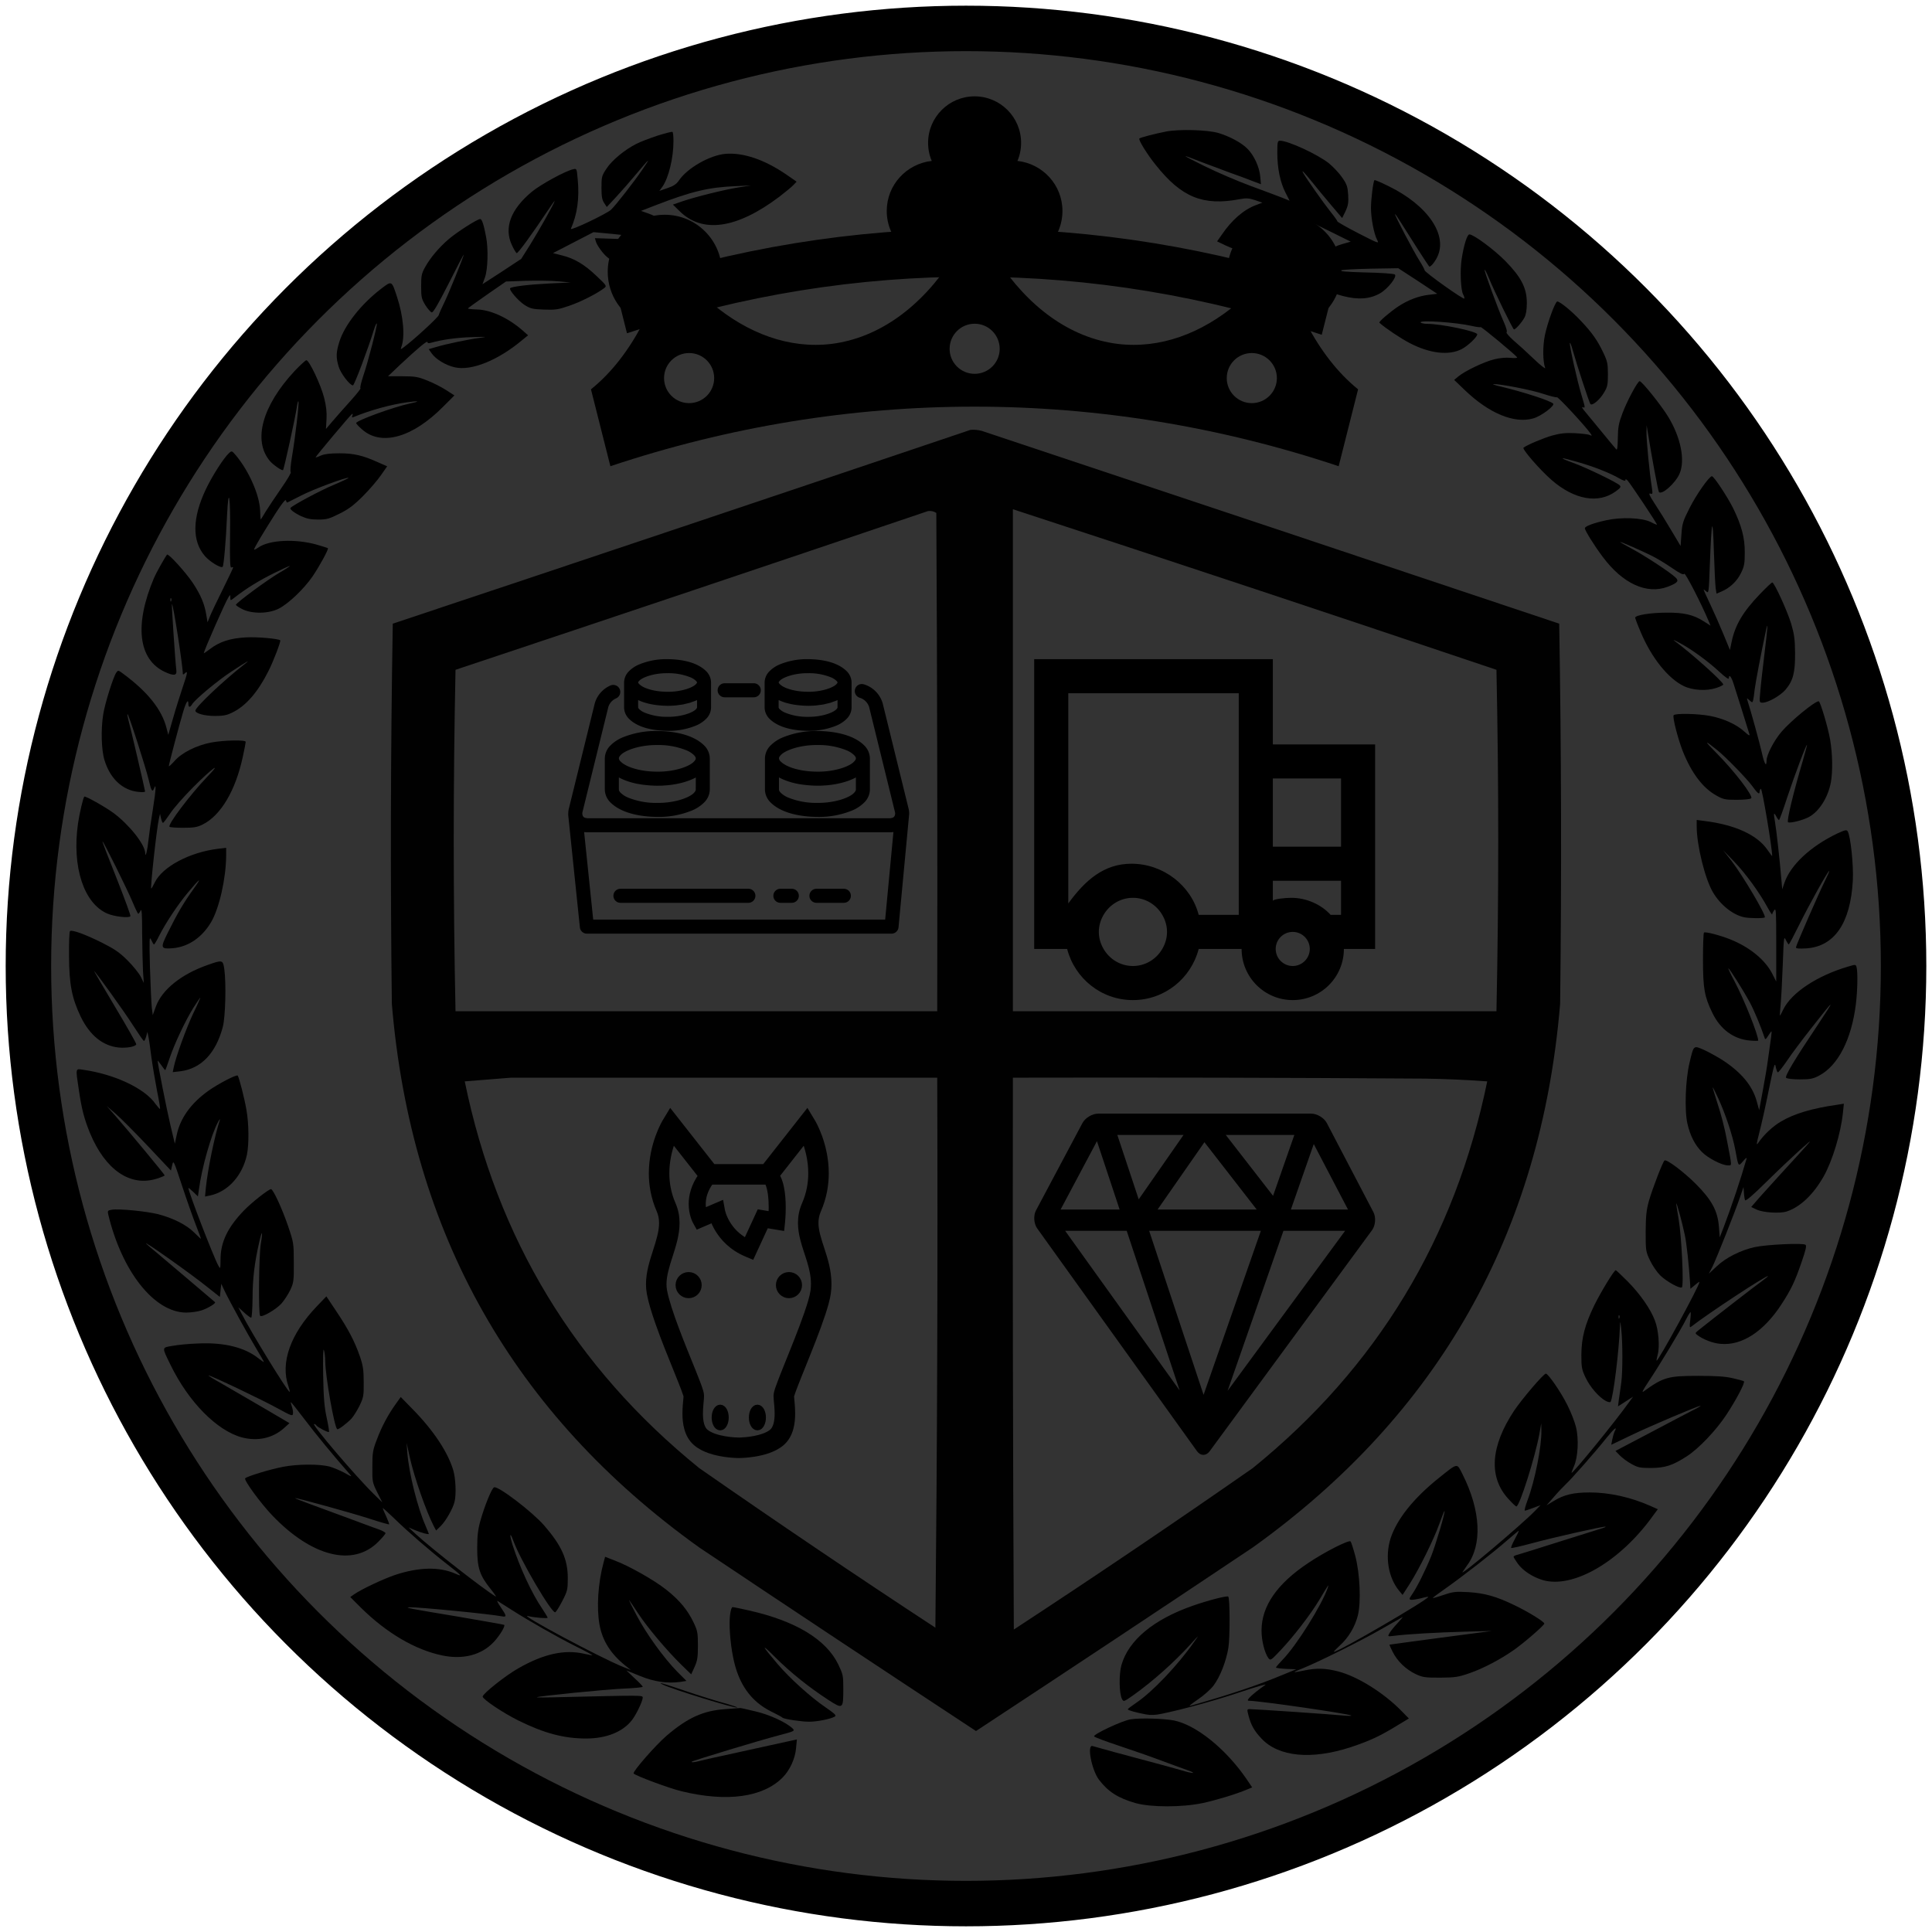 <svg xmlns="http://www.w3.org/2000/svg" width="850" height="850" style="shape-rendering:geometricPrecision; text-rendering:geometricPrecision; image-rendering:optimizeQuality; fill-rule:evenodd; clip-rule:evenodd" viewBox="0 0 850 850"><rect x="0" y="0" width="850" height="850" fill="white" /><circle cx="425" cy="425" r="420" stroke="black" stroke-width="5" fill="black" /><circle cx="425" cy="425" r="405" stroke="black" stroke-width="5" fill="#333333" /><g transform="translate(105, 140)"><g transform="scale(0.812)"><g transform="translate(0, 12)"><path style="opacity:0.981" fill="#000000" d="M 396.5,48.5 C 398.527,48.338 400.527,48.505 402.5,49C 506.87,83.734 611.204,118.568 715.5,153.5C 716.667,222.164 716.833,290.831 716,359.5C 705.643,483.766 650.143,581.932 549.5,654C 499.636,687.363 449.636,720.53 399.5,753.5C 349.364,720.53 299.364,687.363 249.5,654C 148.857,581.932 93.357,483.766 83,359.5C 82.167,290.831 82.333,222.164 83.5,153.5C 188.005,118.665 292.338,83.665 396.5,48.5 Z M 419.5,91.5 C 506.946,120.093 594.279,149.093 681.5,178.5C 682.783,240.172 682.783,301.838 681.5,363.5C 594.167,363.5 506.833,363.5 419.5,363.5C 419.5,272.833 419.5,182.167 419.5,91.5 Z M 373.5,92.5 C 375.144,92.287 376.644,92.62 378,93.5C 378.5,183.499 378.667,273.499 378.5,363.5C 291.5,363.5 204.5,363.5 117.5,363.5C 116.213,301.839 116.213,240.172 117.5,178.5C 203.005,149.999 288.338,121.332 373.5,92.5 Z M 147.5,399.5 C 224.5,399.5 301.5,399.5 378.5,399.5C 378.833,498.836 378.5,598.169 377.5,697.5C 334.423,669.254 291.757,640.421 249.5,611C 182.313,556.558 139.979,486.725 122.5,401.5C 130.99,400.833 139.324,400.167 147.5,399.5 Z M 419.5,399.5 C 493.834,399.333 568.167,399.5 642.5,400C 653.848,400.168 665.181,400.668 676.5,401.5C 659.01,486.732 616.677,556.565 549.5,611C 506.765,640.786 463.599,669.952 420,698.5C 419.5,598.834 419.333,499.167 419.5,399.5 Z" /></g>
</g><g transform="translate(145,150) scale(1.544)"><path id="Path_28" data-name="Path 28" d="M736.185,530.844h8.3a2,2,0,0,0,0-4h-8.3a2,2,0,0,0,0,4Zm52.4,31.693-7.346-29.879a7.961,7.961,0,0,0-5.392-5.508,2,2,0,0,0-1.155,3.831,4.027,4.027,0,0,1,2.662,2.634l7.348,29.876a2.168,2.168,0,0,1,.066.515,2.242,2.242,0,0,1-.1.51,1.063,1.063,0,0,1-.317.466.446.446,0,0,1-.056.041.744.744,0,0,1-.1.065,2.376,2.376,0,0,1-.9.216h-.012v0h-86.17c-.074-.005-.136-.016-.2-.024a2.687,2.687,0,0,1-.5-.1c-.016-.005-.025-.012-.041-.017a1.38,1.38,0,0,1-.2-.086.867.867,0,0,1-.115-.08.817.817,0,0,1-.067-.049.93.93,0,0,1-.121-.138l-.018-.021a1.172,1.172,0,0,1-.091-.173l-.012-.024a1.374,1.374,0,0,1-.053-.164c-.01-.035-.019-.069-.027-.106-.006-.02-.01-.043-.014-.063-.013-.081-.025-.165-.035-.256a2.23,2.23,0,0,1,.068-.513l7.348-29.878a3.972,3.972,0,0,1,2.221-2.468,2,2,0,0,0-1.627-3.655,7.905,7.905,0,0,0-4.477,5.168L691.8,562.535a6.152,6.152,0,0,0-.184,1.469c0,.009,0,.018,0,.027a1.949,1.949,0,0,0,0,.418l3.316,31.948a2,2,0,0,0,1.989,1.792h86.814a2,2,0,0,0,1.992-1.812l2.967-31.54c0-.037,0-.072,0-.108a5.308,5.308,0,0,0,.068-.723A6.144,6.144,0,0,0,788.586,562.537Zm-6.664,31.653H698.73l-2.589-24.948a5.473,5.473,0,0,0,.97.063h86.2c.027,0,.052-.007.078-.007a5.52,5.52,0,0,0,.886-.061Zm-62-53.788a20.445,20.445,0,0,0,8.164-1.535,8.934,8.934,0,0,0,2.863-1.927,4.643,4.643,0,0,0,1.363-3.182v-2.5l0-4.6c0-.013,0-.025,0-.039a4.635,4.635,0,0,0-1.363-3.182c-2.347-2.356-6.351-3.409-11.027-3.465a20.486,20.486,0,0,0-8.166,1.537,8.916,8.916,0,0,0-2.861,1.928,4.629,4.629,0,0,0-1.366,3.182c0,.014,0,.026,0,.039l0,4.859v2.238a4.652,4.652,0,0,0,1.364,3.182C711.238,539.295,715.242,540.348,719.92,540.4Zm-8.393-13.78c0-.016-.011-.126.272-.432.806-.983,4.189-2.27,8.121-2.213a16.63,16.63,0,0,1,6.531,1.185,5.009,5.009,0,0,1,1.59,1.028c.283.306.268.416.271.432v0h-.005c0,.014.005.136-.284.446-.83.982-4.193,2.252-8.1,2.2-.326,0-.651-.007-.969-.021-.062,0-.123-.01-.183-.013-.256-.013-.51-.029-.756-.051-.061-.006-.118-.015-.176-.021-.246-.024-.49-.051-.727-.084-.076-.011-.148-.024-.224-.036-.213-.033-.426-.065-.631-.1-.1-.019-.186-.041-.281-.061-.176-.036-.354-.071-.524-.112-.146-.036-.285-.076-.426-.116-.1-.028-.214-.054-.316-.085-.213-.063-.412-.13-.6-.2-.024-.009-.051-.016-.075-.024-.215-.079-.42-.162-.611-.248a5.15,5.15,0,0,1-1.6-1.023c-.291-.31-.283-.432-.285-.446h0Zm0,5.007c.141.067.291.126.436.188.111.049.221.1.334.146.367.147.746.281,1.14.4.112.035.231.065.346.1.319.091.645.173.979.248.132.029.261.06.4.086.438.089.883.167,1.344.229.08.011.162.019.244.029q.609.077,1.242.125l.406.029c.5.031,1.008.055,1.526.061.777,0,1.535-.037,2.269-.1.342-.031.661-.092.991-.137.38-.05.775-.089,1.14-.158s.674-.162,1.008-.244.656-.142.961-.233c.281-.085.529-.2.8-.292.322-.117.66-.22.961-.353l.031-.015.006,0,.019-.009.207-.1v2.131c0,.014.012.125-.269.433-.809.981-4.189,2.27-8.121,2.212a16.61,16.61,0,0,1-6.531-1.186,5.069,5.069,0,0,1-1.59-1.026c-.283-.31-.268-.419-.272-.433Zm48.434,8.773a20.452,20.452,0,0,0,8.164-1.535,8.934,8.934,0,0,0,2.863-1.927,4.648,4.648,0,0,0,1.364-3.182v-2.5l0-4.6h0c0-.013,0-.025,0-.039a4.631,4.631,0,0,0-1.364-3.182c-2.345-2.356-6.349-3.409-11.027-3.465a20.48,20.48,0,0,0-8.164,1.537,8.906,8.906,0,0,0-2.861,1.928,4.62,4.62,0,0,0-1.366,3.182c0,.014,0,.026,0,.039l0,4.859v2.238a4.635,4.635,0,0,0,1.364,3.182C751.277,539.295,755.283,540.348,759.961,540.4Zm-8.393-13.78c0-.016-.013-.126.27-.432.808-.983,4.189-2.27,8.121-2.213a16.623,16.623,0,0,1,6.531,1.185,5,5,0,0,1,1.592,1.028c.283.306.268.416.27.432v0h-.006c0,.014.006.136-.284.446-.826.978-4.168,2.243-8.058,2.2h-.043c-.092,0-.18-.005-.27-.006-.234,0-.468-.005-.7-.015-.137-.007-.269-.018-.4-.027-.18-.012-.36-.021-.535-.037-.119-.011-.231-.028-.348-.04-.186-.021-.373-.039-.553-.065-.107-.014-.207-.034-.31-.05-.184-.029-.371-.056-.547-.089-.106-.02-.2-.044-.3-.066-.168-.035-.34-.068-.5-.107-.138-.034-.267-.072-.4-.108-.113-.031-.233-.06-.342-.093-.2-.059-.387-.124-.57-.189-.035-.012-.074-.023-.11-.036-.214-.079-.42-.161-.611-.247a5.175,5.175,0,0,1-1.6-1.023c-.287-.31-.281-.432-.281-.446h-.006Zm0,5.006c.135.064.28.121.418.182.119.052.237.107.36.156.363.145.736.278,1.125.4.121.037.244.069.367.1q.468.132.957.242c.135.03.269.062.408.089.436.088.879.166,1.336.228.084.011.172.019.256.03q.6.075,1.228.124l.414.029c.5.031,1,.054,1.516.061h.008c.777,0,1.535-.038,2.269-.1.256-.023.495-.071.745-.1.468-.058.941-.109,1.388-.193.307-.057.586-.143.881-.213.365-.087.742-.161,1.086-.265.266-.08.5-.186.754-.277.338-.12.689-.228,1-.367l.033-.015,0,0,.014-.006.215-.1v2.131c0,.014.011.123-.272.433-.807.981-4.189,2.27-8.119,2.212a16.613,16.613,0,0,1-6.533-1.186,5.094,5.094,0,0,1-1.59-1.026c-.281-.31-.266-.419-.27-.433Zm-49.531,16.614c0,.018,0,.034,0,.052l0,4v4.84a5.275,5.275,0,0,0,1.564,3.629c2.737,2.765,7.653,4.107,13.393,4.165a25.108,25.108,0,0,0,9.977-1.871,10.7,10.7,0,0,0,3.414-2.294,5.3,5.3,0,0,0,1.566-3.629v-4.149l0-4.694c0-.018,0-.034,0-.052a5.3,5.3,0,0,0-1.566-3.629c-2.737-2.767-7.653-4.108-13.391-4.165a25.12,25.12,0,0,0-9.98,1.87,10.689,10.689,0,0,0-3.414,2.295A5.3,5.3,0,0,0,702.037,548.242Zm25.914,8.9c0,.174-.058.433-.471.88-1.2,1.393-5.49,2.969-10.484,2.914a21.258,21.258,0,0,1-8.348-1.523,6.861,6.861,0,0,1-2.14-1.391c-.41-.447-.467-.706-.469-.88v-3.46c.063.034.135.061.2.1q.531.282,1.108.528c.17.072.347.139.521.207q.477.183.979.345c.179.057.355.116.541.17.472.136.959.261,1.463.371.082.017.166.035.25.051.507.1,1.029.192,1.562.268.186.027.375.049.565.072q.647.08,1.316.132c.185.016.369.031.557.043.621.039,1.252.067,1.9.073h0c.072,0,.143,0,.215-.005.4,0,.8-.009,1.2-.027.2-.009.4-.027.6-.041.26-.017.521-.029.775-.052.219-.02.432-.05.647-.074s.459-.047.683-.078.442-.071.662-.108.418-.063.621-.1c.225-.042.442-.094.661-.142.189-.041.382-.078.568-.122.23-.056.451-.121.676-.183.164-.045.334-.086.494-.135.232-.07.453-.149.678-.226.142-.049.291-.092.431-.144.242-.089.471-.187.7-.283.106-.044.219-.084.323-.13l.011-.005.036-.015c.337-.152.664-.312.978-.482ZM706.51,547.36c1.2-1.391,5.49-2.967,10.486-2.913a21.209,21.209,0,0,1,8.346,1.524,6.806,6.806,0,0,1,2.138,1.389c.413.447.469.708.471.882v.012h0a1.02,1.02,0,0,1-.236.584l-.008.009a3.142,3.142,0,0,1-.246.294c-1.225,1.391-5.5,2.947-10.463,2.892-.416,0-.828-.009-1.232-.026l-.153-.011c-.351-.017-.7-.04-1.041-.071-.074-.007-.142-.018-.215-.025-.316-.032-.628-.065-.933-.108-.07-.01-.135-.022-.2-.033-.3-.045-.6-.091-.891-.146-.066-.012-.127-.028-.193-.041-.283-.056-.567-.115-.836-.18-.076-.019-.147-.04-.221-.06-.252-.063-.5-.129-.74-.2-.088-.026-.166-.057-.254-.084-.211-.067-.426-.135-.623-.208-.121-.045-.231-.093-.346-.14-.15-.06-.306-.119-.447-.181s-.238-.117-.358-.174-.236-.112-.341-.168c-.149-.081-.28-.163-.412-.245-.057-.035-.123-.071-.178-.106a4.888,4.888,0,0,1-.848-.685,1.384,1.384,0,0,1-.49-.887h0l0-.012C706.041,548.068,706.1,547.809,706.51,547.36Zm69.5-2.747c-2.737-2.767-7.654-4.108-13.393-4.165a25.1,25.1,0,0,0-9.976,1.87,10.644,10.644,0,0,0-3.414,2.295,5.3,5.3,0,0,0-1.565,3.629c0,.03,0,.057,0,.086l0,3.346v5.463a5.274,5.274,0,0,0,1.567,3.629c2.734,2.765,7.652,4.107,13.388,4.165a25.114,25.114,0,0,0,9.981-1.871,10.7,10.7,0,0,0,3.412-2.294,5.284,5.284,0,0,0,1.564-3.629v-6.393l0-2.45c0-.018,0-.034,0-.052A5.292,5.292,0,0,0,776.006,544.613Zm-2.436,12.524c0,.174-.058.433-.468.88-1.2,1.393-5.493,2.969-10.489,2.914a21.237,21.237,0,0,1-8.344-1.523,6.79,6.79,0,0,1-2.14-1.391c-.412-.447-.469-.706-.471-.88v-3.46c.037.02.08.036.117.056.383.207.789.4,1.209.578.155.064.313.124.469.185.34.131.688.254,1.047.369.16.051.32.1.484.152.508.147,1.028.283,1.569.4l.078.016c.537.112,1.094.2,1.66.284.178.025.359.046.539.068q.658.081,1.336.135c.184.015.365.03.551.042.621.039,1.252.067,1.9.073q.716,0,1.412-.032c.149-.007.293-.02.44-.029.314-.02.629-.036.937-.064.164-.015.323-.038.485-.055.283-.031.568-.059.845-.1.178-.025.35-.058.528-.086.252-.04.508-.077.756-.123.181-.034.355-.077.533-.114.232-.05.469-.1.7-.151.182-.045.357-.1.535-.145.213-.058.43-.112.637-.174.174-.052.338-.112.506-.168.2-.067.408-.131.6-.2.162-.06.315-.127.471-.19.184-.073.373-.143.551-.221l.019-.01.024-.01q.507-.228.978-.481Zm0-8.883h0a.814.814,0,0,1-.088.341l0,0a1.659,1.659,0,0,1-.144.239c-.008.011-.022.024-.029.035a2.71,2.71,0,0,1-.225.27,4.4,4.4,0,0,1-.992.787l-.041.022c-.129.078-.268.156-.414.234l-.119.058c-.127.065-.256.13-.395.194l-.156.066c-.135.06-.27.119-.414.176l-.176.066c-.146.056-.291.112-.447.166-.051.018-.106.034-.157.052-.167.056-.337.112-.513.166-.035.011-.072.02-.108.03a22.56,22.56,0,0,1-6.535.875c-.416,0-.826-.009-1.232-.026l-.11-.008c-.367-.018-.73-.042-1.086-.074l-.039-.005a21.815,21.815,0,0,1-4.2-.79l-.008,0c-.3-.091-.591-.187-.869-.289-.06-.023-.113-.048-.174-.071-.213-.081-.421-.163-.617-.251-.1-.046-.193-.095-.291-.142-.137-.065-.277-.13-.4-.2-.164-.09-.313-.181-.457-.272-.041-.026-.09-.051-.129-.077a4.846,4.846,0,0,1-.85-.687,1.381,1.381,0,0,1-.492-.887h0l0-.012c0-.174.059-.433.473-.882,1.2-1.391,5.488-2.967,10.482-2.913a21.213,21.213,0,0,1,8.348,1.524,6.824,6.824,0,0,1,2.139,1.389c.412.447.468.708.47.882Zm-30.623,37.151H706.49a2,2,0,1,0,0,4h36.457a2,2,0,0,0,0-4Zm27.2,0h-7.81a2,2,0,1,0,0,4h7.81a2,2,0,0,0,0-4Zm-14.83,0h-3.256a2,2,0,0,0,0,4h3.256a2,2,0,0,0,0-4Z" transform="translate(-691.613 -519.975)" stroke-width="5" fill="black" />
</g><g transform="translate(350,150) scale(7.5)"><title>truck [#652]</title>
    <desc>Created with Sketch.</desc>
    <defs>

</defs>
    <g id="Page-1" stroke="none" stroke-width="1" fill="none" fill-rule="evenodd">
        <g id="Dribbble-Light-Preview" transform="translate(-300, -5319)" fill="#000000">
            <g id="icons" transform="translate(56, 160)">
                <path d="M258,5170 L262,5170 L262,5166 L258,5166 L258,5170 Z M262,5174 L261.388,5174 C260.839,5173.39 259.968,5173 259.083,5173 C258.731,5173 258,5173.072 258,5173.184 L258,5172 L262,5172 L262,5174 Z M259.167,5177 C258.615,5177 258.167,5176.551 258.167,5176 C258.167,5175.449 258.615,5175 259.167,5175 C259.718,5175 260.167,5175.449 260.167,5176 C260.167,5176.551 259.718,5177 259.167,5177 L259.167,5177 Z M256,5174 L253.65,5174 C253.204,5172.278 251.57,5171 249.708,5171 C248.097,5171 247,5171.958 246,5173.331 L246,5161 L256,5161 L256,5174 Z M251.513,5176 C251.167,5176.595 250.529,5177 249.792,5177 C249.055,5177 248.417,5176.595 248.07,5176 C247.898,5175.705 247.792,5175.366 247.792,5175 C247.792,5174.634 247.898,5174.295 248.07,5174 C248.417,5173.405 249.055,5173 249.792,5173 C250.529,5173 251.166,5173.405 251.513,5174 C251.686,5174.295 251.792,5174.634 251.792,5175 C251.792,5175.366 251.686,5175.705 251.513,5176 L251.513,5176 Z M258,5164 L258,5159 L244,5159 L244,5176 L245.933,5176 C246.379,5177.722 247.93,5179 249.792,5179 C251.653,5179 253.204,5177.722 253.65,5176 L256.167,5176 C256.167,5177.657 257.51,5179 259.167,5179 C260.824,5179 262.167,5177.657 262.167,5176 L264,5176 L264,5164 L258,5164 Z" id="truck-[#652]">

</path>
            </g>
        </g>
    </g>
</g><g transform="translate(145,350) scale(0.293)"><style type="text/css">
    .st0 {
        fill: #000000;
        stroke: black;
        stroke-width: 10;
    }
</style>
<g>
	<path class="st0" d="M379.987,204.198c-2.456-7.501-4.813-14.566-6.504-21.254c-1.703-6.702-2.74-12.982-2.734-19.03   c0.014-6.464,1.116-12.664,4.028-19.346c8.406-19.214,11.436-38.125,11.43-55.186c-0.007-21.895-4.92-40.806-9.799-54.335   c-4.893-13.528-9.785-21.703-10.05-22.146L358.588,0l-63.354,80.633h-78.25L153.637,0.007l-7.771,12.889   c-0.264,0.449-5.157,8.624-10.049,22.152c-4.886,13.529-9.792,32.426-9.799,54.335c-0.006,17.061,3.024,35.972,11.43,55.179   c2.806,6.438,3.928,12.816,3.935,19.604c0.052,12.863-4.371,27.25-9.323,42.582c-4.873,15.352-10.268,31.647-10.314,49.23   c0,4.483,0.37,9.052,1.222,13.641c2.311,12.433,6.96,27.554,12.631,43.77c8.504,24.285,19.34,50.881,28.029,72.34   c4.338,10.717,8.148,20.152,10.809,27.25c1.327,3.533,2.37,6.491,3.018,8.59c0.323,1.043,0.554,1.876,0.66,2.351l0.026,0.132   c-0.013,0.694-0.079,1.81-0.211,3.275c-0.436,5.183-1.433,13.523-1.44,22.72c0.013,7.171,0.588,14.936,2.753,22.602   c2.153,7.62,6.055,15.358,12.935,21.254c5.956,5.084,12.908,8.432,19.907,10.928c10.518,3.698,21.327,5.401,29.646,6.286   c8.313,0.872,14.117,0.884,14.381,0.884c0.357-0.013,10.538,0,23.427-2.08c6.444-1.056,13.576-2.622,20.594-5.091   c7.005-2.496,13.952-5.844,19.914-10.928c6.874-5.896,10.776-13.634,12.935-21.254c2.166-7.666,2.74-15.438,2.746-22.608   c0-6.141-0.449-11.859-0.872-16.56c-0.211-2.35-0.422-4.444-0.561-6.154c-0.132-1.453-0.198-2.549-0.211-3.249   c0.086-0.382,0.27-1.129,0.561-2.06c0.759-2.522,2.159-6.47,3.981-11.271c6.398-16.89,17.98-44.575,28.458-71.646   c5.242-13.543,10.215-26.966,14.169-38.97c3.956-12.044,6.907-22.502,8.082-31.006c0.634-4.676,0.918-9.238,0.918-13.675   C390.241,236.03,384.866,219.186,379.987,204.198z M213.636,101.426h85.618c0.31,0.515,0.614,1.057,0.918,1.664   c2.12,4.278,3.711,10.591,4.609,17.378c0.924,6.788,1.228,14.05,1.228,20.482c0,4.186-0.125,8.009-0.284,11.146l-18.21-3.038   l-20,43.314c-14.864-7.844-23.83-18.521-29.343-27.791c-3.136-5.289-5.098-10.102-6.253-13.523   c-0.574-1.703-0.951-3.063-1.182-3.954l-0.224-0.978l-0.039-0.198l-1.757-9.613l-25.711,11.02   c-0.819-3.117-1.539-7.138-1.532-11.898C201.52,126.305,203.944,114.638,213.636,101.426z M368.736,266.337   c-0.495,3.704-1.704,9.006-3.48,15.186c-6.193,21.763-19.036,54.255-30.287,82.185c-5.632,13.991-10.875,26.88-14.757,36.982   c-1.941,5.052-3.546,9.396-4.721,12.955c-0.588,1.796-1.076,3.381-1.459,4.886c-0.185,0.766-0.357,1.492-0.489,2.284   c-0.132,0.805-0.258,1.638-0.264,2.832c0.007,1.776,0.133,3.513,0.298,5.448c0.495,5.725,1.366,13.232,1.366,20.944   c0.007,5.982-0.548,11.99-1.961,16.929c-1.42,4.978-3.546,8.65-6.471,11.159c-3.129,2.707-7.877,5.203-13.297,7.091   c-8.122,2.885-17.597,4.47-24.9,5.229c-3.651,0.384-6.774,0.575-8.94,0.674c-1.083,0.04-1.935,0.066-2.496,0.08l-0.621,0.013   h-0.145h-0.046c-0.792,0-10.195-0.125-21.103-1.994c-5.447-0.924-11.257-2.298-16.461-4.173c-5.21-1.875-9.752-4.298-12.796-6.926   c-2.919-2.502-5.045-6.174-6.471-11.152c-1.406-4.932-1.968-10.948-1.954-16.923c0-5.13,0.383-10.214,0.786-14.691   c0.205-2.245,0.416-4.338,0.574-6.26c0.166-1.934,0.298-3.658,0.304-5.448c-0.014-1.287-0.152-2.192-0.304-3.076   c-0.304-1.664-0.733-3.216-1.28-4.998c-2.034-6.55-5.85-16.269-10.703-28.346c-7.257-18.045-16.738-41.01-25.091-63.248   c-8.345-22.185-15.542-43.842-18.157-58.13c-0.601-3.242-0.872-6.524-0.872-9.871c-0.053-13.093,4.371-27.566,9.323-42.886   c4.86-15.338,10.261-31.522,10.314-48.926c0.007-9.138-1.604-18.626-5.685-27.929c-7.124-16.296-9.68-32.209-9.686-46.854   c-0.006-18.758,4.265-35.405,8.564-47.269c0.535-1.486,1.07-2.899,1.598-4.226l43.407,55.252   c-11.066,15.484-14.533,30.478-14.487,42.298c0.026,15.418,5.454,25.341,5.844,26.074l3.42,6.154l22.687-9.719   c1.473,4.04,3.645,9.046,6.92,14.579c7.547,12.796,20.99,28.062,43.552,37.438l6.932,2.892l21.44-46.457l23.097,3.843l0.865-8.241   c0.012-0.172,0.957-9.178,0.957-21.05c-0.007-9.231-0.548-20.152-2.688-30.293c-1.082-5.071-2.562-9.964-4.747-14.434   c-0.594-1.202-1.255-2.384-1.968-3.526l43.05-54.79c4.734,11.945,10.221,30.36,10.168,51.476c0,14.638-2.556,30.544-9.687,46.854   c-4.113,9.362-5.783,18.732-5.764,27.678c0,8.399,1.406,16.408,3.361,24.133c2.951,11.595,7.124,22.615,10.406,33.688   c3.302,11.073,5.738,22.092,5.738,33.714C369.469,258.994,369.244,262.613,368.736,266.337z" />
	<path class="st0" d="M228.176,441.839c-4.305,0-7.798,6.398-7.798,14.288c0,7.896,3.493,14.295,7.798,14.295   c4.305,0,7.798-6.398,7.798-14.295C235.974,448.237,232.481,441.839,228.176,441.839z" />
	<path class="st0" d="M284.049,441.839c-4.305,0-7.798,6.398-7.798,14.288c0,7.896,3.493,14.295,7.798,14.295   c4.305,0,7.791-6.398,7.791-14.295C291.84,448.237,288.354,441.839,284.049,441.839z" />
	<path class="st0" d="M180.781,242.726c-8.075,0-14.618,6.537-14.618,14.612c0,8.082,6.543,14.619,14.618,14.619   c8.076,0,14.612-6.537,14.612-14.619C195.393,249.262,188.856,242.726,180.781,242.726z" />
	<path class="st0" d="M331.443,242.726c-8.075,0-14.612,6.537-14.612,14.612c0,8.082,6.537,14.619,14.612,14.619   c8.076,0,14.619-6.537,14.619-14.619C346.062,249.262,339.519,242.726,331.443,242.726z" />
</g>
</g><g transform="translate(350,350) scale(4.688)"><path d="M31.835 9.233l-4.371-8.358c-0.255-0.487-0.915-0.886-1.464-0.886h-10.060c-0.011-0.001-0.022-0.003-0.033-0.004-0.009 0-0.018 0.003-0.027 0.004h-9.88c-0.55 0-1.211 0.398-1.47 0.883l-4.359 8.197c-0.259 0.486-0.207 1.248 0.113 1.696l15.001 20.911c0.161 0.224 0.375 0.338 0.588 0.338 0.212 0 0.424-0.11 0.587-0.331l15.247-20.758c0.325-0.444 0.383-1.204 0.128-1.691zM29.449 8.988h-5.358l2.146-6.144zM17.979 1.99h6.436l-1.997 5.716zM20.882 8.988h-9.301l4.396-6.316zM9.809 8.034l-2.006-6.044h6.213zM21.273 10.988l-5.376 15.392-5.108-15.392h10.484zM13.654 25.971l-10.748-14.983h5.776zM23.392 10.988h5.787l-11.030 15.018zM5.89 2.575l2.128 6.413h-5.539z" />
</g></g><g transform="translate(260, -45) scale(2.5)"><g>
	<path d="M4.92,68.964c0.593,2.347,1.192,4.693,1.774,7.04c39.751-13.17,81.899-13.065,121.556,0.264   c0.611-2.437,1.233-4.862,1.851-7.304C89.216,55.329,45.802,55.329,4.92,68.964z" stroke="black" fill="black" />
	<path d="M125.977,75.06c3.586-1.523,6.097-5.089,6.097-9.229c0-5.539-4.493-10.038-10.035-10.038   c-5.559,0-10.052,4.499-10.052,10.038c0,2.073,0.633,3.992,1.703,5.596c-6.259,5.263-13.536,7.983-20.956,7.098   c-8.485-1.044-15.899-6.618-21.278-14.924c0.833,0.256,1.698,0.433,2.604,0.433c4.921,0,8.912-3.989,8.912-8.909   c0-4.58-3.47-8.306-7.92-8.807c0.422-0.979,0.643-2.052,0.643-3.183c0-4.52-3.67-8.18-8.184-8.18c-4.515,0-8.182,3.66-8.182,8.18   c0,1.131,0.221,2.204,0.643,3.183c-4.45,0.501-7.92,4.227-7.92,8.807c0,4.92,3.989,8.909,8.91,8.909   c0.907,0,1.771-0.177,2.592-0.433c-5.368,8.312-12.793,13.874-21.265,14.924c-7.42,0.886-14.7-1.846-20.964-7.098   c1.075-1.604,1.703-3.522,1.703-5.596c0-5.539-4.493-10.038-10.046-10.038c-5.54,0-10.033,4.499-10.033,10.038   c0,4.14,2.51,7.705,6.096,9.229C6.637,79.653,3.623,83.603,0,86.514c1.144,4.504,2.283,9.018,3.417,13.531   c41.86-13.975,86.305-13.975,128.166,0c1.128-4.514,2.272-9.027,3.417-13.531C131.398,83.603,128.387,79.653,125.977,75.06z    M17.273,88.945c-2.434,0-4.411-1.973-4.411-4.409s1.978-4.408,4.411-4.408c2.436,0,4.409,1.972,4.409,4.408   S19.709,88.945,17.273,88.945z M67.521,83.787c-2.436,0-4.405-1.972-4.405-4.397c0-2.437,1.969-4.419,4.405-4.419   c2.437,0,4.409,1.982,4.409,4.419C71.93,81.81,69.957,83.787,67.521,83.787z M116.295,88.945c-2.431,0-4.408-1.973-4.408-4.409   s1.978-4.408,4.408-4.408s4.414,1.972,4.414,4.408S118.726,88.945,116.295,88.945z" />
</g>
</g><g transform="translate(30, 57) scale(0.615)">
<g transform="translate(0,1200) scale(0.1,-0.1)" fill="#000000" stroke="none">
<path d="M7855 11986 c-83 -16 -185 -43 -192 -50 -9 -8 56 -114 117 -189 184 -232 339 -295 601 -245 48 9 66 7 110 -7 l52 -18 -45 -17 c-89 -33 -174 -107 -246 -213 l-33 -47 63 -30 c159 -74 354 -96 453 -51 28 12 63 34 78 49 28 27 67 91 67 112 0 19 -197 12 -380 -15 -27 -4 -30 -3 -14 4 42 19 231 52 324 57 l95 5 135 -66 135 -67 -60 -17 c-79 -22 -165 -79 -244 -159 l-63 -66 23 -19 c44 -36 203 -107 289 -128 109 -28 191 -22 264 19 56 32 124 118 107 135 -6 6 -101 13 -218 15 -254 7 -223 21 57 27 l185 3 140 -91 139 -92 -59 -7 c-73 -8 -150 -37 -221 -84 -61 -41 -141 -110 -134 -116 46 -41 153 -112 216 -145 144 -75 280 -91 372 -44 45 23 112 87 112 106 0 21 -257 75 -357 75 -23 0 -45 5 -48 10 -12 19 255 1 367 -25 31 -7 59 -11 62 -8 5 5 249 -198 261 -216 3 -6 -17 -7 -48 -4 -33 3 -77 -1 -117 -11 -72 -18 -208 -83 -255 -122 l-30 -25 73 -70 c176 -170 358 -245 494 -205 56 16 157 92 141 106 -25 22 -214 83 -373 121 -41 9 -65 18 -54 18 47 2 275 -42 357 -70 49 -16 92 -27 97 -24 8 5 201 -204 238 -256 15 -21 14 -22 -4 -14 -10 5 -58 10 -105 13 -67 3 -104 -1 -163 -17 -61 -17 -186 -70 -205 -87 -11 -10 117 -158 201 -231 162 -141 334 -172 458 -82 36 26 40 33 29 44 -24 23 -240 127 -334 161 -113 41 -95 43 39 4 115 -33 230 -79 293 -116 28 -16 43 -20 43 -12 0 9 4 8 15 -2 18 -18 215 -313 211 -317 -1 -1 -22 7 -46 20 -62 30 -209 36 -317 12 -92 -20 -153 -43 -153 -57 0 -16 68 -126 128 -205 142 -191 314 -270 464 -214 73 28 84 42 55 68 -43 40 -213 151 -307 202 -52 28 -92 51 -88 51 10 0 156 -64 228 -100 36 -18 101 -57 144 -87 59 -40 81 -51 87 -41 7 11 123 -215 177 -344 l11 -27 -47 30 c-75 48 -142 64 -267 63 -114 0 -225 -18 -225 -36 0 -5 17 -51 39 -102 76 -182 195 -332 308 -387 64 -31 163 -37 232 -14 28 9 51 20 51 25 0 19 -232 227 -350 313 -14 10 2 4 35 -14 83 -43 205 -132 286 -207 43 -40 69 -58 69 -48 0 33 17 14 33 -36 15 -45 95 -301 114 -363 4 -15 -5 -10 -37 19 -56 51 -149 93 -244 111 -88 17 -252 20 -261 5 -9 -14 30 -166 65 -256 63 -158 144 -265 242 -319 48 -27 62 -30 145 -30 54 0 97 5 103 11 16 16 -120 194 -247 322 -92 93 -91 99 2 24 60 -47 215 -207 252 -258 39 -54 53 -65 53 -40 0 8 4 17 9 20 9 6 81 -422 81 -481 0 -3 -15 17 -33 43 -73 108 -233 181 -454 208 l-53 7 0 -46 c0 -134 59 -374 116 -471 52 -89 142 -162 223 -179 35 -8 141 -9 148 -1 13 12 -154 294 -237 403 l-61 78 80 -83 c83 -86 181 -222 238 -327 18 -33 33 -55 33 -49 0 5 7 19 15 30 13 17 14 -11 14 -246 l0 -265 -29 57 c-51 99 -160 188 -298 244 -75 30 -182 58 -190 49 -4 -4 -7 -91 -7 -193 0 -208 11 -266 67 -381 57 -118 152 -188 268 -198 33 -3 60 -3 60 0 0 41 -100 293 -170 425 -27 50 -46 92 -44 92 8 0 109 -161 152 -240 34 -63 81 -177 107 -255 5 -18 8 -16 27 13 11 18 22 32 23 30 3 -3 -1 -35 -26 -208 -5 -41 -22 -138 -36 -215 l-26 -140 -17 62 c-31 113 -110 208 -248 298 -39 24 -98 57 -132 72 -74 32 -71 34 -101 -92 -30 -124 -37 -344 -15 -438 20 -86 54 -152 103 -201 43 -44 144 -96 185 -96 32 0 32 -17 -7 186 -13 73 -42 185 -64 250 -21 66 -38 120 -36 122 1 1 19 -35 40 -80 53 -116 102 -265 121 -366 23 -125 21 -122 56 -82 20 24 28 29 24 15 -39 -137 -107 -341 -162 -485 l-29 -75 -6 76 c-9 114 -51 191 -164 305 -88 88 -209 179 -225 169 -12 -8 -85 -197 -112 -290 -18 -66 -22 -105 -23 -220 0 -136 1 -142 31 -205 17 -36 50 -84 73 -107 44 -43 139 -96 155 -86 15 10 -2 366 -23 488 -11 60 -18 111 -17 113 4 4 43 -140 61 -226 13 -58 30 -221 38 -346 l2 -39 33 27 c17 15 32 25 32 22 0 -27 -297 -572 -307 -563 -1 2 2 21 8 43 16 55 6 179 -20 244 -31 83 -106 190 -195 280 -44 44 -82 80 -85 80 -12 0 -106 -155 -153 -250 -68 -141 -92 -232 -93 -355 0 -92 3 -106 31 -165 32 -67 96 -140 145 -166 15 -8 30 -10 33 -6 19 32 60 356 67 542 2 40 3 38 9 -20 11 -92 11 -303 1 -380 -5 -36 -12 -90 -17 -120 l-7 -54 24 15 c13 9 37 24 54 35 l30 19 -33 -45 c-97 -136 -394 -500 -407 -500 -2 0 6 21 17 47 29 65 36 196 14 283 -9 36 -36 106 -61 155 -45 91 -137 225 -154 225 -16 0 -169 -179 -227 -265 -169 -255 -184 -475 -42 -630 27 -30 53 -55 58 -55 23 0 134 352 165 520 l13 75 1 -54 c2 -112 -46 -355 -98 -494 -16 -42 -25 -77 -20 -77 5 0 32 9 61 20 l51 19 -39 -40 c-91 -95 -540 -474 -519 -438 5 8 19 28 31 45 112 148 100 394 -31 654 -42 83 -30 85 -174 -30 -178 -143 -297 -293 -341 -429 -41 -130 -17 -280 62 -375 l24 -29 51 79 c68 107 173 319 213 432 18 51 34 91 36 89 7 -6 -63 -241 -95 -322 -40 -99 -100 -220 -135 -271 -24 -35 -25 -39 -9 -42 10 -1 42 4 71 11 28 8 52 12 52 10 0 -19 -642 -393 -675 -393 -4 0 15 20 41 44 62 56 109 133 130 216 24 95 15 302 -19 428 -14 52 -29 98 -33 102 -13 12 -188 -77 -302 -154 -223 -148 -334 -308 -335 -481 -1 -72 22 -163 49 -200 15 -19 18 -17 87 56 92 97 213 254 277 360 68 114 71 119 60 85 -44 -125 -224 -412 -321 -511 -27 -28 -49 -54 -49 -57 0 -4 33 -8 73 -10 l72 -3 -90 -37 c-184 -77 -391 -146 -670 -225 -11 -3 14 17 55 45 42 28 92 72 114 101 47 63 90 173 106 271 12 75 11 353 -1 365 -9 8 -145 -27 -256 -66 -279 -98 -457 -246 -508 -423 -19 -66 -17 -205 4 -244 11 -21 13 -20 84 30 137 98 289 233 407 363 63 70 63 70 24 15 -116 -166 -297 -356 -411 -433 -34 -23 -63 -45 -63 -48 0 -7 56 -23 131 -37 33 -6 67 -5 113 5 147 30 391 97 571 158 105 35 181 57 170 49 -96 -68 -144 -114 -120 -114 75 0 722 -94 734 -106 3 -3 -21 -3 -54 0 -62 7 -634 46 -672 46 -20 0 -21 -2 -9 -47 18 -68 41 -109 92 -163 123 -132 358 -154 640 -62 132 44 207 78 332 155 l83 50 -53 54 c-127 130 -316 248 -454 283 -90 23 -154 25 -244 6 -36 -8 -66 -13 -68 -11 -1 1 23 13 55 25 110 44 419 197 563 280 80 45 150 85 155 88 6 3 -11 -17 -36 -44 -26 -28 -52 -60 -58 -73 -12 -22 -12 -22 31 -17 87 12 318 25 508 30 l195 5 -365 -48 c-201 -27 -366 -49 -368 -50 -1 0 9 -24 23 -51 34 -68 95 -126 164 -159 51 -24 67 -26 176 -26 108 1 129 4 210 32 99 34 227 102 320 168 77 55 215 175 215 187 0 13 -114 84 -215 132 -127 62 -213 86 -330 93 -89 5 -108 3 -175 -20 -41 -14 -76 -24 -78 -22 -2 1 39 32 91 68 122 86 341 256 442 345 44 38 81 69 82 68 2 -2 -11 -28 -28 -60 -17 -31 -29 -60 -26 -63 3 -3 68 12 143 32 153 42 526 126 532 120 2 -2 -7 -6 -20 -10 -13 -4 -149 -47 -303 -95 -154 -49 -292 -92 -307 -96 -16 -3 -28 -10 -28 -14 0 -4 14 -26 30 -49 37 -51 106 -96 179 -118 218 -63 554 133 789 461 l34 46 -54 24 c-139 62 -294 96 -432 96 -117 0 -186 -16 -260 -62 l-50 -30 51 58 c28 33 66 73 83 89 43 40 211 230 293 333 60 74 83 91 58 44 -4 -9 -11 -34 -15 -54 l-7 -37 144 69 c135 65 479 211 495 210 4 -1 -24 -17 -63 -36 -38 -20 -177 -92 -308 -162 l-238 -125 32 -33 c17 -17 54 -45 82 -60 47 -26 61 -29 142 -29 100 1 153 18 255 84 84 54 209 185 282 296 70 106 136 231 126 240 -3 3 -38 13 -79 22 -55 13 -120 17 -249 17 -214 0 -248 -9 -389 -111 -17 -13 -6 9 36 72 72 107 230 369 267 443 14 28 29 52 32 52 3 0 2 -26 -2 -57 -6 -49 -5 -56 7 -47 117 92 549 376 549 361 0 -2 -21 -19 -47 -38 -40 -28 -347 -266 -448 -347 -27 -22 -28 -23 -9 -37 41 -31 111 -58 165 -62 152 -14 308 87 435 282 71 109 96 163 144 301 31 91 38 119 28 126 -19 14 -282 1 -363 -17 -100 -22 -206 -75 -271 -137 l-57 -53 26 50 c29 59 164 399 198 500 l24 70 3 -40 c1 -22 5 -46 8 -54 3 -10 53 32 152 130 81 80 190 183 242 230 108 96 114 103 -150 -185 -74 -82 -150 -165 -167 -186 l-33 -38 38 -18 c46 -22 167 -30 216 -14 97 32 191 121 265 252 62 110 122 308 137 452 l7 67 -44 -7 c-179 -25 -312 -64 -407 -121 -58 -34 -122 -94 -163 -154 -13 -19 -11 -3 8 71 14 52 45 190 68 305 37 181 44 205 50 172 4 -20 11 -39 15 -42 4 -2 33 35 66 83 32 48 110 152 173 232 170 217 179 223 50 29 -173 -259 -240 -372 -229 -383 6 -6 48 -11 98 -11 75 0 94 4 138 27 135 71 232 259 263 513 12 97 14 227 5 262 -6 21 -7 21 -57 6 -224 -65 -408 -187 -467 -307 -12 -26 -23 -46 -25 -44 -1 2 2 39 6 83 4 44 11 172 15 285 7 193 8 202 22 172 9 -18 18 -32 21 -31 3 0 36 62 73 137 70 142 210 394 216 388 2 -2 -10 -30 -26 -62 -45 -89 -212 -472 -212 -485 0 -8 22 -10 73 -7 202 13 317 180 334 484 6 111 -16 320 -37 354 -7 12 -20 9 -72 -15 -193 -92 -337 -226 -381 -356 l-15 -44 -7 80 c-11 133 -35 347 -45 404 -11 62 -9 71 10 36 7 -14 16 -25 19 -25 3 0 30 73 59 163 51 154 140 391 141 374 1 -4 -13 -53 -29 -110 -71 -240 -118 -438 -106 -443 18 -7 102 14 145 36 75 38 140 139 161 250 14 76 12 204 -5 304 -15 88 -71 276 -82 276 -29 0 -199 -140 -266 -218 -54 -63 -107 -166 -107 -206 0 -51 -16 -25 -34 57 -16 70 -75 286 -101 367 -8 25 -7 25 13 7 20 -18 20 -18 26 0 2 10 8 45 11 78 6 48 43 246 82 428 15 70 10 5 -12 -174 -13 -106 -27 -229 -30 -271 -7 -78 -7 -78 17 -78 39 0 125 49 163 92 55 65 70 123 69 263 -1 99 -6 135 -28 210 -27 90 -121 295 -135 295 -5 0 -45 -38 -90 -85 -120 -125 -176 -220 -201 -340 l-12 -58 -47 114 c-26 63 -68 158 -94 213 -26 54 -47 101 -47 104 0 3 8 -2 19 -12 17 -16 18 -10 25 186 13 338 21 366 29 103 4 -126 10 -247 13 -267 l6 -38 35 15 c60 25 111 73 140 132 24 50 27 69 27 148 1 105 -24 195 -84 318 -42 83 -137 227 -151 227 -19 0 -112 -132 -160 -228 -47 -92 -53 -112 -58 -187 l-6 -84 -68 114 c-37 63 -90 148 -118 190 -37 57 -45 75 -31 71 18 -6 18 -3 11 46 -16 98 -39 337 -38 390 l1 53 9 -55 c27 -169 73 -416 79 -423 21 -24 119 64 148 132 41 97 8 259 -82 407 -50 82 -188 254 -204 254 -14 0 -91 -143 -123 -230 -27 -71 -32 -100 -33 -177 -1 -67 -4 -89 -12 -80 -6 7 -50 59 -97 117 -47 58 -103 124 -122 148 -20 23 -30 39 -21 36 21 -8 20 -7 -9 90 -30 100 -87 355 -82 369 2 6 11 -18 21 -54 32 -113 118 -374 126 -383 14 -14 68 32 97 82 25 41 28 57 28 132 0 75 -4 93 -32 152 -42 89 -82 146 -161 229 -63 68 -150 139 -169 139 -15 0 -70 -151 -89 -242 -16 -80 -15 -186 2 -233 4 -11 -33 18 -82 65 -49 47 -115 107 -147 134 -31 28 -52 53 -47 56 6 4 -2 33 -21 76 -38 84 -141 365 -136 371 2 2 14 -20 26 -49 42 -103 176 -377 184 -378 12 0 56 50 75 85 11 20 17 55 17 105 0 107 -41 185 -155 301 -80 81 -226 189 -256 189 -16 0 -40 -77 -55 -175 -13 -80 -7 -221 10 -254 7 -12 11 -26 9 -30 -4 -11 -281 186 -284 202 -1 7 -17 37 -36 67 -43 68 -181 330 -176 335 2 2 23 -29 47 -68 45 -73 190 -299 197 -306 7 -8 36 24 56 63 82 159 -65 375 -348 512 -52 26 -97 45 -99 42 -9 -8 -25 -137 -25 -198 0 -75 21 -185 44 -229 16 -29 12 -28 -134 47 -82 42 -150 81 -150 85 0 4 -24 38 -54 75 -45 56 -165 227 -190 270 -18 31 7 6 60 -60 32 -40 94 -115 138 -167 l80 -94 24 49 c19 41 22 61 19 117 -4 59 -9 75 -43 124 -21 31 -64 76 -94 101 -80 64 -292 162 -350 162 -18 0 -20 -7 -20 -87 0 -110 21 -212 59 -285 l29 -57 -52 21 c-28 11 -129 49 -225 84 -95 35 -246 100 -335 144 -176 88 -176 89 -6 23 63 -24 151 -57 195 -73 44 -15 111 -40 149 -55 l69 -26 -5 53 c-5 68 -45 155 -92 201 -41 42 -124 87 -206 112 -75 23 -283 29 -375 11z m3242 -8488 c-3 -8 -6 -5 -6 6 -1 11 2 17 5 13 3 -3 4 -12 1 -19z" />
<path d="M4215 11956 c-55 -18 -123 -44 -150 -58 -85 -43 -175 -118 -213 -176 -35 -52 -37 -60 -37 -137 0 -63 4 -87 19 -110 l19 -29 69 74 c38 41 101 113 140 160 102 121 109 126 43 30 -58 -85 -186 -249 -221 -283 -28 -28 -295 -155 -288 -137 46 104 62 218 49 354 -7 78 -7 78 -33 72 -55 -12 -231 -108 -294 -160 -152 -126 -202 -258 -144 -382 13 -28 28 -54 34 -58 8 -5 108 132 236 324 20 30 36 52 36 49 0 -12 -115 -217 -176 -314 l-63 -100 -138 -91 -139 -90 18 50 c20 58 24 202 8 286 -17 91 -30 130 -43 130 -20 0 -167 -94 -225 -144 -69 -59 -132 -134 -168 -199 -26 -46 -29 -62 -29 -138 0 -78 3 -90 30 -135 17 -27 38 -50 46 -52 10 -2 47 61 122 209 59 117 107 209 107 205 0 -14 -113 -292 -143 -351 -16 -33 -33 -70 -36 -82 -5 -18 -185 -183 -254 -233 -19 -14 -20 -14 -14 4 28 72 15 221 -30 357 -39 120 -37 119 -113 61 -144 -110 -263 -261 -300 -380 -24 -77 -25 -112 -5 -178 14 -48 80 -134 102 -134 10 0 108 261 149 394 10 32 20 54 22 48 4 -14 -62 -272 -97 -374 -16 -49 -25 -88 -20 -88 6 0 -27 -42 -73 -93 -46 -50 -103 -116 -128 -145 l-46 -54 4 70 c3 49 -2 94 -17 153 -23 92 -107 269 -127 269 -6 0 -44 -35 -84 -77 -231 -248 -300 -496 -178 -643 22 -27 88 -73 95 -66 7 7 88 376 98 447 4 28 9 48 12 45 7 -6 -23 -263 -46 -396 -10 -60 -14 -108 -9 -111 5 -3 -25 -54 -67 -114 -41 -59 -91 -134 -111 -166 -19 -33 -36 -59 -37 -59 -1 0 -3 29 -4 65 -4 110 -80 283 -173 394 -29 34 -30 34 -49 17 -38 -34 -122 -166 -166 -259 -98 -206 -100 -372 -6 -479 36 -41 114 -88 126 -76 8 8 24 191 31 360 11 235 26 145 22 -133 -2 -186 0 -235 9 -232 7 3 13 3 13 0 0 -4 -33 -73 -73 -154 -40 -81 -82 -168 -92 -193 l-18 -45 -8 47 c-13 84 -40 148 -99 237 -53 78 -174 211 -183 200 -14 -17 -78 -131 -92 -164 -144 -338 -114 -588 79 -676 61 -28 83 -25 80 9 -10 88 -35 474 -32 478 8 8 78 -440 78 -500 0 -6 5 -5 12 2 26 26 23 8 -12 -95 -20 -60 -52 -161 -70 -225 l-34 -118 -13 50 c-33 130 -134 257 -307 385 -37 28 -39 29 -52 10 -21 -28 -81 -220 -93 -296 -18 -108 -14 -258 9 -331 35 -114 106 -192 199 -218 38 -11 91 -13 91 -5 0 9 -109 478 -120 514 -5 19 -8 37 -6 39 7 6 130 -379 152 -470 18 -78 26 -92 38 -62 17 44 14 -7 -8 -147 -14 -85 -28 -185 -32 -224 -7 -71 -22 -130 -23 -91 -2 62 -114 203 -227 287 -60 44 -202 124 -209 117 -8 -8 -35 -123 -45 -193 -44 -310 42 -572 211 -644 49 -21 151 -33 164 -19 4 4 -41 125 -98 270 -58 145 -104 264 -102 266 5 5 178 -344 216 -435 19 -46 37 -83 40 -83 3 0 11 10 17 23 8 17 11 -22 11 -163 1 -102 4 -223 6 -270 l6 -85 -22 45 c-13 25 -55 77 -94 116 -58 58 -94 82 -183 127 -120 60 -217 95 -229 83 -5 -4 -8 -85 -7 -179 1 -202 20 -300 84 -434 65 -133 157 -208 272 -220 56 -5 119 6 125 23 2 5 -66 125 -151 267 -84 141 -152 257 -151 257 8 0 214 -287 278 -387 40 -62 75 -113 79 -113 4 0 11 15 16 33 l9 32 6 -30 c4 -16 14 -84 22 -150 9 -66 28 -176 41 -244 14 -67 23 -125 21 -127 -2 -2 -16 14 -32 35 -76 111 -292 213 -518 245 -56 9 -55 15 -31 -143 20 -137 38 -207 80 -310 110 -264 288 -386 478 -326 31 10 56 20 56 24 0 6 -250 308 -353 426 l-62 70 65 -56 c36 -31 139 -135 230 -231 l165 -175 9 39 c9 38 10 35 71 -149 34 -103 79 -230 99 -281 20 -52 36 -95 36 -97 0 -2 -22 18 -48 44 -56 56 -149 103 -259 132 -84 21 -278 40 -330 32 -30 -5 -32 -8 -27 -32 98 -410 329 -702 557 -704 34 0 85 7 112 16 49 17 105 52 95 59 -3 3 -84 71 -180 153 -96 82 -202 171 -235 199 -33 27 -67 56 -75 64 -42 41 325 -218 439 -311 l86 -68 5 47 5 47 23 -49 c37 -77 170 -320 229 -417 29 -48 53 -90 53 -93 0 -3 -17 9 -38 25 -98 79 -247 116 -433 107 -64 -2 -146 -10 -183 -17 -78 -13 -77 -7 -14 -136 129 -265 332 -471 511 -519 111 -29 218 -6 298 64 l42 38 -194 114 c-107 62 -238 138 -291 169 -54 30 -96 56 -94 58 6 6 388 -176 496 -236 93 -51 105 -56 108 -39 2 11 -1 33 -7 50 -6 17 -10 33 -8 34 1 2 46 -54 99 -124 79 -105 208 -261 322 -391 19 -21 15 -20 -36 9 -32 17 -81 38 -110 46 -71 18 -226 18 -329 -2 -92 -17 -265 -70 -273 -83 -9 -14 107 -173 192 -263 283 -297 579 -372 759 -192 29 29 53 57 53 63 0 5 -19 16 -43 25 -23 8 -121 44 -217 80 -96 35 -224 83 -285 105 -60 22 -106 40 -101 41 19 0 389 -102 524 -145 79 -26 146 -45 148 -43 2 2 -8 28 -21 57 -14 29 -25 56 -25 59 0 4 37 -30 83 -74 97 -95 257 -233 379 -328 103 -80 114 -92 56 -66 -114 50 -261 46 -430 -10 -85 -29 -234 -99 -292 -138 l-28 -20 78 -78 c183 -180 387 -300 581 -340 149 -31 281 4 368 97 42 45 84 114 74 122 -2 2 -146 27 -319 57 -355 59 -398 67 -360 69 62 2 575 -48 663 -65 36 -7 34 3 -9 66 -20 29 -30 49 -22 44 7 -4 50 -32 96 -61 125 -80 330 -197 464 -264 65 -32 118 -61 118 -63 0 -2 -26 3 -57 10 -141 33 -292 0 -475 -105 -90 -51 -253 -181 -253 -201 0 -19 146 -117 255 -171 184 -91 326 -129 485 -129 146 0 264 48 329 133 30 39 76 135 76 159 0 18 8 18 -584 4 -98 -3 -176 -3 -174 -1 8 8 487 56 621 62 75 3 137 9 137 13 0 5 -26 32 -59 62 l-58 55 96 -39 c101 -42 198 -56 290 -43 l44 7 -66 66 c-97 99 -224 275 -291 404 -33 62 -57 111 -53 108 3 -3 32 -46 65 -96 66 -100 202 -262 309 -367 l70 -68 24 53 c20 44 24 69 24 153 0 91 -3 106 -31 165 -43 90 -101 160 -196 235 -89 70 -266 170 -370 209 l-67 26 -11 -41 c-40 -147 -51 -324 -29 -445 21 -115 80 -208 184 -292 l40 -32 -55 22 c-166 67 -759 384 -680 364 42 -11 140 -19 140 -12 0 4 -18 33 -39 65 -76 111 -163 301 -213 459 -23 76 -18 93 7 25 50 -137 274 -518 299 -510 6 2 29 38 51 81 37 72 39 82 39 164 0 134 -45 233 -168 375 -87 100 -330 285 -359 274 -17 -6 -68 -132 -99 -242 -17 -61 -22 -107 -22 -195 0 -139 18 -193 95 -289 28 -35 45 -60 37 -55 -87 52 -448 334 -568 443 l-55 51 45 -19 c48 -20 100 -34 100 -27 0 2 -11 28 -24 59 -57 129 -118 373 -130 522 l-5 70 23 -105 c33 -146 117 -385 173 -494 l15 -28 33 32 c36 35 88 126 99 174 13 52 8 166 -9 224 -38 129 -140 284 -289 436 l-87 89 -35 -49 c-55 -76 -102 -164 -136 -256 -29 -74 -32 -95 -32 -194 -1 -107 0 -112 35 -183 l36 -72 -59 58 c-132 129 -450 503 -429 503 6 0 13 -5 16 -10 8 -13 85 -53 91 -47 2 2 -5 48 -17 103 -17 78 -22 143 -25 304 -2 124 0 195 5 180 5 -14 10 -52 10 -85 2 -110 64 -461 85 -482 6 -7 65 37 102 75 14 15 40 56 58 92 29 61 31 72 30 170 0 87 -5 119 -27 183 -37 107 -83 195 -168 322 l-72 108 -69 -72 c-189 -198 -262 -404 -202 -573 7 -21 11 -38 8 -38 -14 0 -273 421 -345 562 l-22 43 42 -38 c22 -20 45 -37 50 -37 5 0 9 63 10 140 0 137 14 254 47 398 21 93 28 87 12 -9 -14 -82 -18 -502 -5 -515 13 -14 114 45 153 88 20 23 48 66 63 97 24 52 26 65 25 196 0 137 -1 143 -41 261 -43 126 -107 264 -122 264 -17 0 -137 -94 -193 -152 -117 -121 -168 -227 -168 -350 -1 -71 -1 -72 -16 -45 -36 66 -214 528 -214 555 0 3 15 -9 34 -27 l34 -33 7 48 c20 155 89 397 137 484 10 19 16 26 13 15 -37 -113 -86 -349 -100 -484 l-6 -64 33 7 c130 26 235 142 267 294 15 74 14 221 -4 320 -13 77 -51 227 -62 244 -6 11 -137 -57 -208 -107 -127 -90 -204 -198 -229 -319 l-13 -61 -31 130 c-26 109 -92 442 -92 463 0 4 12 -11 26 -31 14 -21 27 -37 29 -35 2 2 15 39 30 83 33 100 112 268 171 363 25 39 47 72 49 72 2 0 -20 -51 -50 -112 -50 -106 -125 -311 -140 -387 l-7 -34 53 6 c149 18 255 128 305 317 19 72 25 310 11 413 -10 68 -12 69 -124 29 -184 -65 -321 -175 -365 -294 l-23 -63 -7 55 c-3 30 -9 159 -13 285 -5 209 -5 227 9 198 8 -18 17 -33 20 -33 3 0 20 28 37 63 46 90 132 221 205 308 89 107 106 117 39 24 -69 -96 -117 -178 -181 -308 -57 -114 -54 -121 39 -113 109 11 206 78 270 187 58 99 106 313 107 473 l0 58 -57 -7 c-205 -25 -399 -129 -453 -240 -12 -25 -24 -45 -26 -45 -8 0 39 430 55 500 l8 35 7 -32 c4 -18 11 -33 14 -33 4 0 27 31 52 68 24 37 98 121 165 188 131 132 215 193 99 73 -123 -129 -284 -342 -269 -357 4 -4 48 -7 98 -7 75 0 100 4 138 23 130 64 236 242 288 484 12 54 21 102 21 108 0 15 -156 12 -247 -5 -105 -20 -211 -73 -262 -132 -23 -25 -41 -42 -41 -37 0 13 74 293 102 387 22 74 38 98 38 57 0 -25 12 -26 27 -1 22 36 187 173 283 235 106 70 140 89 95 54 -151 -117 -355 -310 -355 -335 0 -20 66 -38 140 -38 59 0 86 5 125 25 96 46 183 147 257 295 36 70 91 215 85 221 -12 12 -168 26 -247 21 -110 -6 -188 -31 -255 -83 -25 -19 -45 -32 -45 -31 0 17 155 369 177 402 13 19 13 19 13 -4 0 -23 0 -23 38 7 78 60 166 115 273 168 61 30 113 54 115 52 1 -2 -32 -24 -74 -48 -86 -50 -312 -217 -312 -230 0 -4 21 -19 48 -32 70 -34 187 -32 259 5 70 36 179 140 241 230 48 70 117 196 110 202 -2 2 -37 13 -78 25 -155 44 -343 35 -421 -21 -16 -11 -29 -17 -29 -13 0 11 70 128 154 259 46 72 72 103 74 92 2 -10 7 -17 10 -15 4 2 49 25 101 51 85 44 328 134 336 125 2 -2 -46 -25 -108 -51 -89 -37 -284 -141 -306 -163 -9 -9 24 -35 74 -59 42 -19 70 -25 123 -25 62 0 79 5 153 42 66 33 102 60 169 127 47 47 104 114 128 149 l44 63 -64 28 c-110 50 -175 65 -278 65 -66 0 -106 -5 -132 -16 -21 -10 -38 -15 -38 -13 0 7 249 303 260 310 6 4 7 -1 3 -11 -5 -14 -3 -16 13 -9 114 47 262 88 379 104 86 12 97 7 19 -9 -114 -24 -384 -122 -384 -140 0 -4 18 -24 40 -43 137 -125 363 -62 584 162 l79 79 -59 38 c-32 21 -93 52 -134 68 -67 27 -87 31 -179 31 l-103 0 83 79 c130 122 199 179 199 166 0 -8 8 -10 23 -6 80 23 189 38 297 41 105 3 114 3 56 -5 -79 -10 -242 -44 -315 -66 l-52 -15 22 -31 c30 -42 101 -85 165 -99 119 -27 309 50 481 194 l43 35 -37 33 c-105 92 -231 150 -330 152 -35 1 -63 4 -63 7 0 3 62 47 136 99 l136 94 144 5 c79 2 183 1 231 -4 l88 -8 -150 -7 c-144 -7 -272 -22 -283 -34 -11 -11 58 -91 103 -120 43 -27 59 -30 139 -33 80 -3 102 0 180 27 80 27 199 87 251 127 19 15 17 18 -56 87 -87 83 -158 125 -248 147 l-63 16 145 75 145 75 139 -13 c76 -7 172 -22 213 -33 41 -11 62 -17 45 -14 -16 3 -110 8 -209 11 l-178 6 7 -24 c8 -28 50 -86 80 -111 66 -57 193 -72 330 -39 79 20 221 73 239 91 11 11 -10 45 -71 117 -54 63 -135 120 -204 143 l-51 18 103 40 c259 100 380 129 574 137 l110 5 -90 -14 c-104 -17 -298 -65 -400 -99 l-69 -24 45 -44 c164 -165 411 -130 716 100 43 33 88 70 101 84 l23 24 -75 52 c-155 106 -308 158 -435 147 -111 -10 -271 -101 -331 -189 -19 -28 -39 -41 -83 -56 l-58 -20 22 30 c44 63 79 204 79 326 0 34 -3 64 -7 66 -5 3 -53 -10 -108 -27z m-3478 -3328 c-3 -8 -6 -5 -6 6 -1 11 2 17 5 13 3 -3 4 -12 1 -19z" />
<path d="M4735 1375 c-9 -67 1 -203 22 -305 37 -188 125 -313 270 -386 43 -21 80 -41 83 -45 9 -10 136 -29 191 -29 56 0 151 19 182 36 15 9 5 18 -65 67 -106 72 -258 209 -345 312 -114 134 -120 151 -17 48 109 -109 241 -215 379 -305 108 -70 110 -69 110 78 0 95 -2 103 -37 176 -88 178 -305 309 -638 384 -58 13 -110 24 -117 24 -7 0 -14 -23 -18 -55z" />
<path d="M4255 875 c70 -34 521 -173 531 -163 2 2 -42 17 -99 33 -56 15 -174 52 -262 82 -173 59 -217 71 -170 48z" />
<path d="M4700 700 c-157 -11 -268 -61 -419 -190 -81 -70 -244 -257 -236 -270 9 -15 259 -108 345 -128 323 -78 579 -43 720 98 52 52 91 136 97 211 l6 62 -29 -6 c-16 -4 -112 -25 -214 -47 -102 -23 -237 -52 -300 -66 -63 -13 -131 -29 -150 -34 -36 -10 -66 -13 -59 -6 7 8 491 154 617 187 118 31 122 33 105 50 -44 43 -163 99 -267 123 -58 14 -107 25 -108 24 -2 0 -50 -4 -108 -8z" />
<path d="M7600 627 c-61 -10 -266 -106 -261 -122 2 -5 81 -35 175 -66 94 -31 234 -80 311 -109 77 -28 159 -59 183 -67 73 -26 38 -26 -49 1 -46 13 -172 48 -279 76 -166 44 -239 64 -352 96 -42 12 -6 -172 46 -241 66 -86 136 -131 261 -167 111 -31 333 -31 481 0 97 21 240 64 317 97 l37 15 -39 58 c-148 217 -362 389 -521 421 -74 14 -242 19 -310 8z" />
</g>
</g></svg>